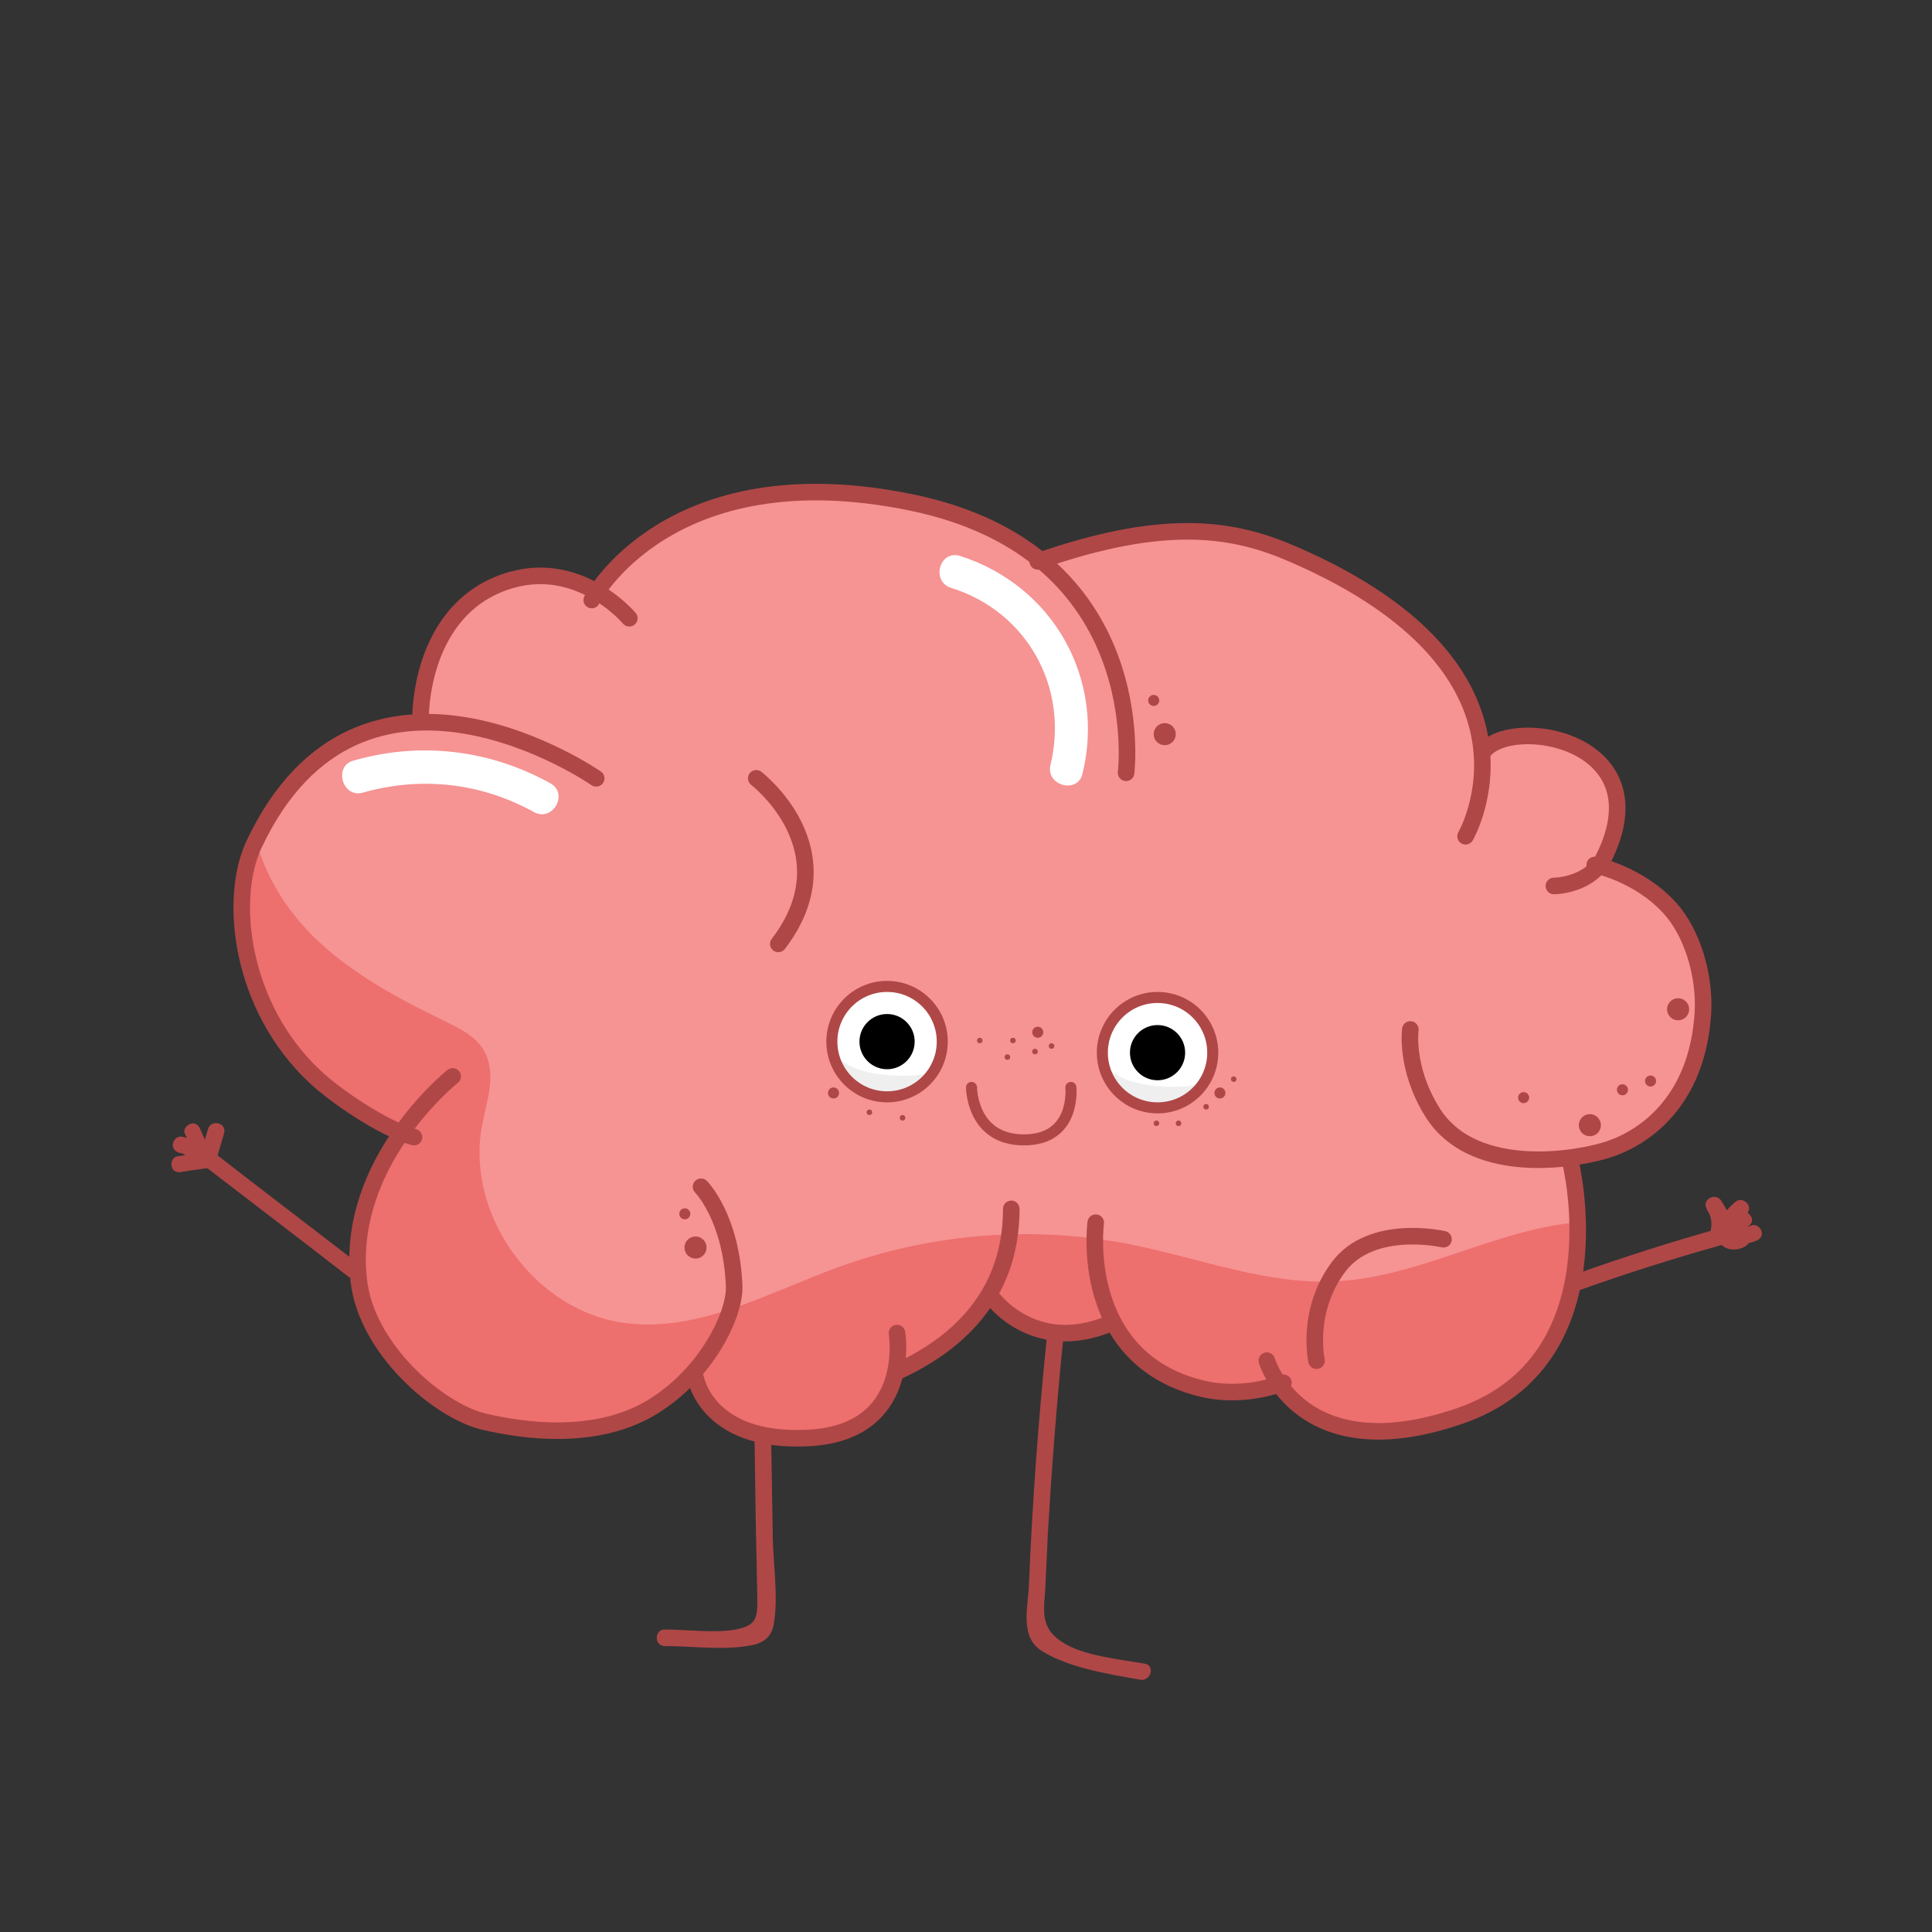 <?xml version="1.0" encoding="utf-8"?>
<!-- Generator: Adobe Illustrator 21.1.0, SVG Export Plug-In . SVG Version: 6.00 Build 0)  -->
<svg version="1.1" id="Layer_1" xmlns="http://www.w3.org/2000/svg" xmlns:xlink="http://www.w3.org/1999/xlink" x="0px" y="0px"
	 viewBox="0 0 350 350" enable-background="new 0 0 350 350" xml:space="preserve">
<rect x="0" y="0" width="350" height="350" fill="#333333" stroke="none"/>
<g>
	<g>
		<g>
			<path fill="#AF4747" d="M262.6,243.1c15.9-7,32.3-12.8,49.1-17.5c1.9-0.5,1.1-3.4-0.8-2.9c-17,4.8-33.6,10.7-49.8,17.8
				C259.3,241.3,260.8,243.9,262.6,243.1L262.6,243.1z"/>
		</g>
	</g>
	<g>
		<g>
			<path fill="#AF4747" d="M312.6,224.5c0.8-2.3,0.5-4.9-0.8-6.9c-0.9,0.5-1.7,1-2.6,1.5c0.8,1.3,1.4,2.6,1.7,4
				c0.2,1,1.4,1.3,2.2,0.9c1.2-0.6,2.3-1.2,3.5-1.8c-0.6-0.8-1.2-1.6-1.8-2.4c-1.3,1-2.5,2-3.8,2.9c-1,0.8-0.2,2.2,0.7,2.5
				c1.1,0.4,2.4,0.2,3.5,0.6c-0.1-0.9-0.2-1.8-0.4-2.7c-0.7,0.5-1,0.4-0.7-0.5c0.4-1.1,1.4-1.9,2.3-2.7c1.4-1.3-0.7-3.4-2.1-2.1
				c-1.8,1.6-3.9,3.8-3.2,6.4c0.6,2.3,3.4,2.7,5.2,1.5c1.1-0.8,0.8-2.3-0.4-2.7c-1.1-0.4-2.4-0.2-3.5-0.6c0.2,0.8,0.4,1.7,0.7,2.5
				c1.3-1,2.5-2,3.8-2.9c1.4-1.1-0.4-3.1-1.8-2.4c-1.2,0.6-2.3,1.2-3.5,1.8c0.7,0.3,1.5,0.6,2.2,0.9c-0.3-1.7-1-3.3-2-4.8
				c-1.1-1.6-3.6-0.1-2.6,1.5c0.9,1.4,1.1,3,0.5,4.6C309.1,225.5,312,226.3,312.6,224.5L312.6,224.5z"/>
		</g>
	</g>
	<g>
		<g>
			<path fill="#AF4747" d="M313.8,224.8c1.1,0.8,3.1,0.5,4.3,0c0.8-0.3,1.3-1,1-1.8c-0.2-0.7-1.1-1.3-1.8-1
				c-0.4,0.1-0.8,0.3-1.2,0.3c-0.2,0-0.4,0-0.6,0c-0.1,0-0.2,0-0.3,0c0,0,0.1,0,0.1,0c-0.7-0.5-1.7-0.1-2.1,0.5
				C312.8,223.5,313.1,224.3,313.8,224.8L313.8,224.8z"/>
		</g>
	</g>
</g>
<g>
	<path fill="#AF4747" stroke="#AF4747" stroke-miterlimit="10" d="M79.4,197.4l-0.2,0.5c0,0-0.1-0.1-0.1-0.1
		C79.2,197.6,79.3,197.5,79.4,197.4z"/>
	<path fill="#AF4747" stroke="#AF4747" stroke-miterlimit="10" d="M79.4,197.4l-0.2,0.5c0,0-0.1-0.1-0.1-0.1
		C79.2,197.6,79.3,197.5,79.4,197.4z"/>
	<path fill="#F69393" d="M289.5,157c0.4-0.4,0.7-0.9,1-1.5c10.4-20.8-15.1-25.7-21.2-20c-0.4-0.3-0.7-0.6-1.1-0.9
		c-1.5-10.2-9-23.3-33.8-34.2c-10.5-4.6-15.9-6.6-45.3,0.9c-0.3,0-0.6-0.1-0.9-0.1c-5.6-4.5-13.1-8.2-23.2-10.3
		c-37.7-7.7-53.2,10.8-56.9,16.2c-4.3-2.5-10.6-4.5-18.1-1.2c-14,6-13.8,23.8-13.8,23.8s0.6,0.4,0,1.1c-11,0.3-22.4,5.6-30.2,22.2
		c-4.6,9.8-2.5,29.3,11,42c3.3,3.1,10.3,8,15.7,10.2c-4.6,6.6-9,15.9-7.7,26.8c1.4,12.4,14.4,23.5,22.5,25.5
		C95,259.3,108,261,118,255c2.8-1.7,5.3-3.8,7.4-6.1c0.2,0.6,0.5,1.1,0.9,1.5c1,3.1,5,10.9,20.2,10.1c14.3-0.8,16-12,16-12
		c8.2-3.8,13.5-8.7,16.6-14c7.9,8,16,7,20.9,5.2c0.8,0.3,1.5,0.6,2.3,0.9c2.8,4.7,7.4,8.9,15.2,10.8c6.4,1.6,12.2,0,14.2-0.7
		c3.7,5.2,12.8,12.6,32.8,5.7c24.9-8.6,21-38.6,19.5-46.9c2.5-0.2,4.7-0.6,6.5-1.1c7.4-2.1,16-7,18-25
		C310.3,167.3,293,158.6,289.5,157z M112.4,110.4C112.4,110.4,112.4,110.4,112.4,110.4L112.4,110.4
		C112.4,110.4,112.4,110.4,112.4,110.4z M230.3,248.6h0.1c0,0.1,0,0.1,0.1,0.2L230.3,248.6z"/>
	<g>
		<path fill="none" d="M83.4,185.7C83.4,185.7,83.4,185.7,83.4,185.7L83.4,185.7C83.4,185.7,83.4,185.7,83.4,185.7z"/>
		<path fill="none" d="M236.3,45l0.2,0.2c0,0-0.1-0.1-0.1-0.2H236.3z"/>
		<path fill="#ED6F6E" d="M204.6,225.4c-17.3-3.4-35.4-2-52,3.9c-12.9,4.6-25.7,12.1-39.2,10.4c-16.4-2-29.1-19.5-26.1-35.7
			c0.9-4.6,2.7-9.5,0.4-13.6c-1.5-2.7-4.5-4.1-7.3-5.5c-8.5-4.1-17-8.7-23.7-15.3c-4.8-4.8-8.6-10.8-10.3-17.3
			c-0.2,0.3-0.3,0.6-0.5,1c-4.6,9.8-2.5,29.3,11,42c3.3,3.1,10.3,8,15.7,10.2c-4.6,6.6-9,15.9-7.7,26.8
			c1.4,12.4,14.4,23.5,22.5,25.5c7.5,1.8,20.5,3.5,30.5-2.5c2.8-1.7,5.3-3.8,7.4-6.1c0.2,0.6,0.5,1.1,0.9,1.5
			c1,3.1,5,10.9,20.2,10.1c14.3-0.8,16-12,16-12c8.2-3.8,13.5-8.7,16.6-14c7.9,8,16,7,20.9,5.2c0.8,0.3,1.5,0.6,2.3,0.9
			c2.8,4.7,7.4,8.9,15.2,10.8c6.4,1.6,12.2,0,14.2-0.7c3.7,5.2,12.8,12.6,32.8,5.7c17.7-6.1,20.9-23,20.7-35.2
			c-14.5,1.5-27.9,9.7-42.6,10.6C229.7,232.9,217.3,227.9,204.6,225.4z M230.3,249h0.1c0,0.1,0,0.1,0.1,0.2L230.3,249z"/>
	</g>
	<g>
		<path fill="none" stroke="#AF4747" stroke-width="3" stroke-linecap="round" stroke-miterlimit="10" d="M108,141
			c0,0-42.5-29.5-62,12c-4.6,9.8-2.5,29.3,11,42c3.8,3.6,12.5,9.5,18,11"/>
		<path fill="none" stroke="#AF4747" stroke-width="3" stroke-linecap="round" stroke-miterlimit="10" d="M82,195
			c0,0-19.5,15.5-17,37c1.4,12.4,14.4,23.5,22.5,25.5C95,259.3,108,261,118,255s15.2-16.9,15-22c-0.5-12.5-6-18-6-18"/>
		<path fill="none" stroke="#AF4747" stroke-width="3" stroke-linecap="round" stroke-miterlimit="10" d="M76.2,129.8
			c0,0-0.2-17.8,13.8-23.8s24,6,24,6"/>
		<path fill="none" stroke="#AF4747" stroke-width="3" stroke-linecap="round" stroke-miterlimit="10" d="M107.2,108.7
			c0,0,13.8-26.7,57.8-17.7s39,49,39,49"/>
		<path fill="none" stroke="#AF4747" stroke-width="3" stroke-linecap="round" stroke-miterlimit="10" d="M183.2,219
			c0,10.7-4.6,22.1-20.7,29.5"/>
		<path fill="none" stroke="#AF4747" stroke-width="3" stroke-linecap="round" stroke-miterlimit="10" d="M125.9,249.1
			c0,0,1.6,12.4,20.6,11.4s16-19,16-19"/>
		<path fill="none" stroke="#AF4747" stroke-width="3" stroke-linecap="round" stroke-miterlimit="10" d="M265.5,151.5
			c0,0,17.4-29.9-31-51c-10.7-4.7-23-7-46.5,1.2"/>
		<path fill="none" stroke="#AF4747" stroke-width="3" stroke-linecap="round" stroke-miterlimit="10" d="M268.7,136.2
			c4.8-6.7,32.6-2.3,21.8,19.3c-2,4-7,5-9,5"/>
		<path fill="none" stroke="#AF4747" stroke-width="3" stroke-linecap="round" stroke-miterlimit="10" d="M288.9,156.7
			c0,0,8,1.6,13.6,7.8c4.1,4.5,6.4,12.3,6,19c-1,16-10.6,22.9-18,25c-7,2-24.1,4.1-31-7c-5-8-4-15-4-15"/>
		<path fill="none" stroke="#AF4747" stroke-width="3" stroke-linecap="round" stroke-miterlimit="10" d="M198.5,221.5
			c0,0-3.3,24.4,19,30c8,2,15-1,15-1"/>
		<path fill="none" stroke="#AF4747" stroke-width="3" stroke-linecap="round" stroke-miterlimit="10" d="M284.5,210.5
			c0,0,9,36-20,46s-35-10-35-10"/>
	</g>
	<circle fill="#AF4747" cx="211" cy="133" r="2"/>
	<ellipse transform="matrix(0.649 -0.761 0.761 0.649 -54.138 290.612)" fill="#AF4747" cx="288" cy="204" rx="2" ry="2"/>
	<ellipse transform="matrix(0.649 -0.761 0.761 0.649 -32.553 295.415)" fill="#AF4747" cx="304" cy="183" rx="2" ry="2"/>
	
		<ellipse transform="matrix(0.649 -0.761 0.761 0.649 -47.197 292.842)" fill="#AF4747" cx="293.9" cy="197.6" rx="1" ry="1"/>
	<ellipse transform="matrix(0.649 -0.761 0.761 0.649 -44.195 296.172)" fill="#AF4747" cx="299" cy="196" rx="1" ry="1"/>
	<ellipse transform="matrix(0.649 -0.761 0.761 0.649 -54.544 279.731)" fill="#AF4747" cx="276" cy="199" rx="1" ry="1"/>
	<ellipse transform="matrix(0.649 -0.761 0.761 0.649 -23.283 203.514)" fill="#AF4747" cx="209" cy="127" rx="1" ry="1"/>
	<circle fill="#AF4747" cx="126" cy="226" r="2"/>
	<ellipse transform="matrix(0.649 -0.761 0.761 0.649 -123.835 171.486)" fill="#AF4747" cx="124" cy="220" rx="1" ry="1"/>
	<path fill="none" stroke="#AF4747" stroke-width="3" stroke-miterlimit="10" d="M179.5,234.8c0,0,7.5,10.8,21.5,5"/>
</g>
<g>
	<path fill="none" stroke="#AF4747" stroke-width="2" stroke-linecap="round" stroke-miterlimit="10" d="M176,197c0,0,0,9.5,9.5,9.5
		s8.5-9.5,8.5-9.5"/>
	<g>
		<circle fill="#FFFFFF" stroke="#AF4747" stroke-miterlimit="10" cx="160.7" cy="188.7" r="10"/>
		<circle cx="160.7" cy="188.7" r="5"/>
		<g>
			<path fill="#EFEFEF" d="M163.2,194.9c-3.1-0.1-6.2-0.4-9-1.7c-1.2-0.6-2.4-1.3-3.4-2.3c1.1,4.4,5,7.7,9.7,7.7
				c3.4,0,6.4-1.7,8.2-4.3c-0.1,0-0.2,0.1-0.3,0.1C166.7,194.8,164.9,194.9,163.2,194.9z"/>
		</g>
		<circle fill="none" stroke="#AF4747" stroke-width="2" stroke-miterlimit="10" cx="160.7" cy="188.7" r="10"/>
	</g>
	<g>
		<circle fill="#FFFFFF" stroke="#AF4747" stroke-miterlimit="10" cx="209.7" cy="190.7" r="10"/>
		<circle cx="209.7" cy="190.7" r="5"/>
		<g>
			<path fill="#EFEFEF" d="M212.2,196.9c-3.1-0.1-6.2-0.4-9-1.7c-1.2-0.6-2.4-1.3-3.4-2.3c1.1,4.4,5,7.7,9.7,7.7
				c3.4,0,6.4-1.7,8.2-4.3c-0.1,0-0.2,0.1-0.3,0.1C215.7,196.8,213.9,196.9,212.2,196.9z"/>
		</g>
		<circle fill="none" stroke="#AF4747" stroke-width="2" stroke-miterlimit="10" cx="209.7" cy="190.7" r="10"/>
	</g>
</g>
<circle fill="#AF4747" cx="218.5" cy="200.5" r="0.5"/>
<circle fill="#AF4747" cx="209.5" cy="203.5" r="0.5"/>
<circle fill="#AF4747" cx="213.5" cy="203.5" r="0.5"/>
<circle fill="#AF4747" cx="182.5" cy="191.5" r="0.5"/>
<circle fill="#AF4747" cx="187.5" cy="190.5" r="0.5"/>
<circle fill="#AF4747" cx="183.5" cy="188.5" r="0.5"/>
<circle fill="#AF4747" cx="157.5" cy="201.5" r="0.5"/>
<circle fill="#AF4747" cx="163.5" cy="202.5" r="0.5"/>
<circle fill="#AF4747" cx="151" cy="198" r="1"/>
<circle fill="#AF4747" cx="177.5" cy="188.5" r="0.5"/>
<circle fill="#AF4747" cx="190.5" cy="189.5" r="0.5"/>
<circle fill="#AF4747" cx="223.5" cy="195.5" r="0.5"/>
<circle fill="#AF4747" cx="221" cy="198" r="1"/>
<circle fill="#AF4747" cx="188" cy="187" r="1"/>
<g>
	<g>
		<path fill="#AF4747" d="M136.7,260.7c0.1,7.9,0.2,15.9,0.4,23.8c0,1.9,0.1,3.8,0.1,5.7c0,3.1-0.4,4.3-3.9,5c-3.9,0.7-8.9,0-12.9,0
			c-1.9,0-1.9,3,0,3c4.9,0,10.6,0.8,15.5-0.1c2.4-0.4,3.9-1.5,4.3-4c0.8-4.9-0.1-10.4-0.2-15.4c-0.1-6-0.2-12.1-0.3-18.1
			C139.7,258.7,136.7,258.7,136.7,260.7L136.7,260.7z"/>
	</g>
</g>
<g>
	<g>
		<path fill="#AF4747" d="M189.6,242.7c-1.5,14.8-2.6,29.6-3.2,44.5c-0.2,4.2-1.7,9.5,2.5,12c5,3,12,4.1,17.7,5.1
			c1.9,0.3,2.7-2.6,0.8-2.9c-4.4-0.8-11.3-1.4-15.1-4c-4.1-2.7-3.1-6-2.9-10.2c0.1-3,0.3-5.9,0.4-8.9c0.7-11.9,1.6-23.8,2.8-35.6
			C192.8,240.8,189.8,240.8,189.6,242.7L189.6,242.7z"/>
	</g>
</g>
<g>
	<g>
		<path fill="#AF4747" d="M64.5,228.6c-8.7-6.7-17.4-13.3-26-20c-1.5-1.2-3,1.4-1.5,2.6c8.7,6.7,17.4,13.3,26,20
			C64.5,232.4,66,229.8,64.5,228.6L64.5,228.6z"/>
	</g>
</g>
<g>
	<g>
		<path fill="#AF4747" d="M37.4,208.7c-1.8,0.3-3.6,0.5-5.3,0.8c-0.8,0.1-1.2,1.1-1,1.8c0.2,0.9,1,1.2,1.8,1
			c1.8-0.3,3.6-0.5,5.3-0.8c0.8-0.1,1.2-1.1,1-1.8C39.1,208.9,38.2,208.6,37.4,208.7L37.4,208.7z"/>
	</g>
</g>
<g>
	<g>
		<path fill="#AF4747" d="M38.8,209.4c-1-1.5-1.8-3.1-2.5-4.8c-0.3-0.8-1-1.3-1.8-1c-0.7,0.2-1.4,1.1-1,1.8c0.8,1.9,1.7,3.8,2.8,5.5
			C37.3,212.6,39.9,211.1,38.8,209.4L38.8,209.4z"/>
	</g>
</g>
<g>
	<g>
		<path fill="#AF4747" d="M39.1,210.4c0.5-1.7,1-3.4,1.5-5.1c0.5-1.9-2.3-2.6-2.9-0.8c-0.5,1.7-1,3.4-1.5,5.1
			C35.7,211.4,38.6,212.2,39.1,210.4L39.1,210.4z"/>
	</g>
</g>
<g>
	<g>
		<path fill="#AF4747" d="M37.6,208.2c-1.7-0.7-3-2.1-4.8-2.3c-0.8-0.1-1.5,0.8-1.5,1.5c0,0.9,0.7,1.4,1.5,1.5
			c0.6,0.1,1.3,0.8,1.8,1.1c0.7,0.4,1.5,0.8,2.3,1.1c0.7,0.3,1.6-0.3,1.8-1C38.9,209.2,38.3,208.5,37.6,208.2L37.6,208.2z"/>
	</g>
</g>
<g>
	<g>
		<path fill="#FFFFFF" d="M172.3,106.5c13.8,4.3,21.4,18.1,18,32.1c-0.9,3.7,4.9,5.3,5.8,1.6c4.2-17.2-5.3-34.1-22.2-39.5
			C170.2,99.6,168.6,105.3,172.3,106.5L172.3,106.5z"/>
	</g>
</g>
<g>
	<g>
		<path fill="#FFFFFF" d="M65.7,143.6c10.6-3,21.4-1.8,31,3.5c3.4,1.9,6.4-3.3,3-5.2c-11-6.1-23.6-7.6-35.7-4.1
			C60.4,138.8,62,144.6,65.7,143.6L65.7,143.6z"/>
	</g>
</g>
<path fill="none" stroke="#AF4747" stroke-width="3" stroke-linecap="round" stroke-miterlimit="10" d="M137,141c0,0,17,13,4,30"/>
<path fill="none" stroke="#AF4747" stroke-width="3" stroke-linecap="round" stroke-miterlimit="10" d="M261.5,224.5c0,0-13-3-19,5
	s-4,17-4,17"/>
</svg>
